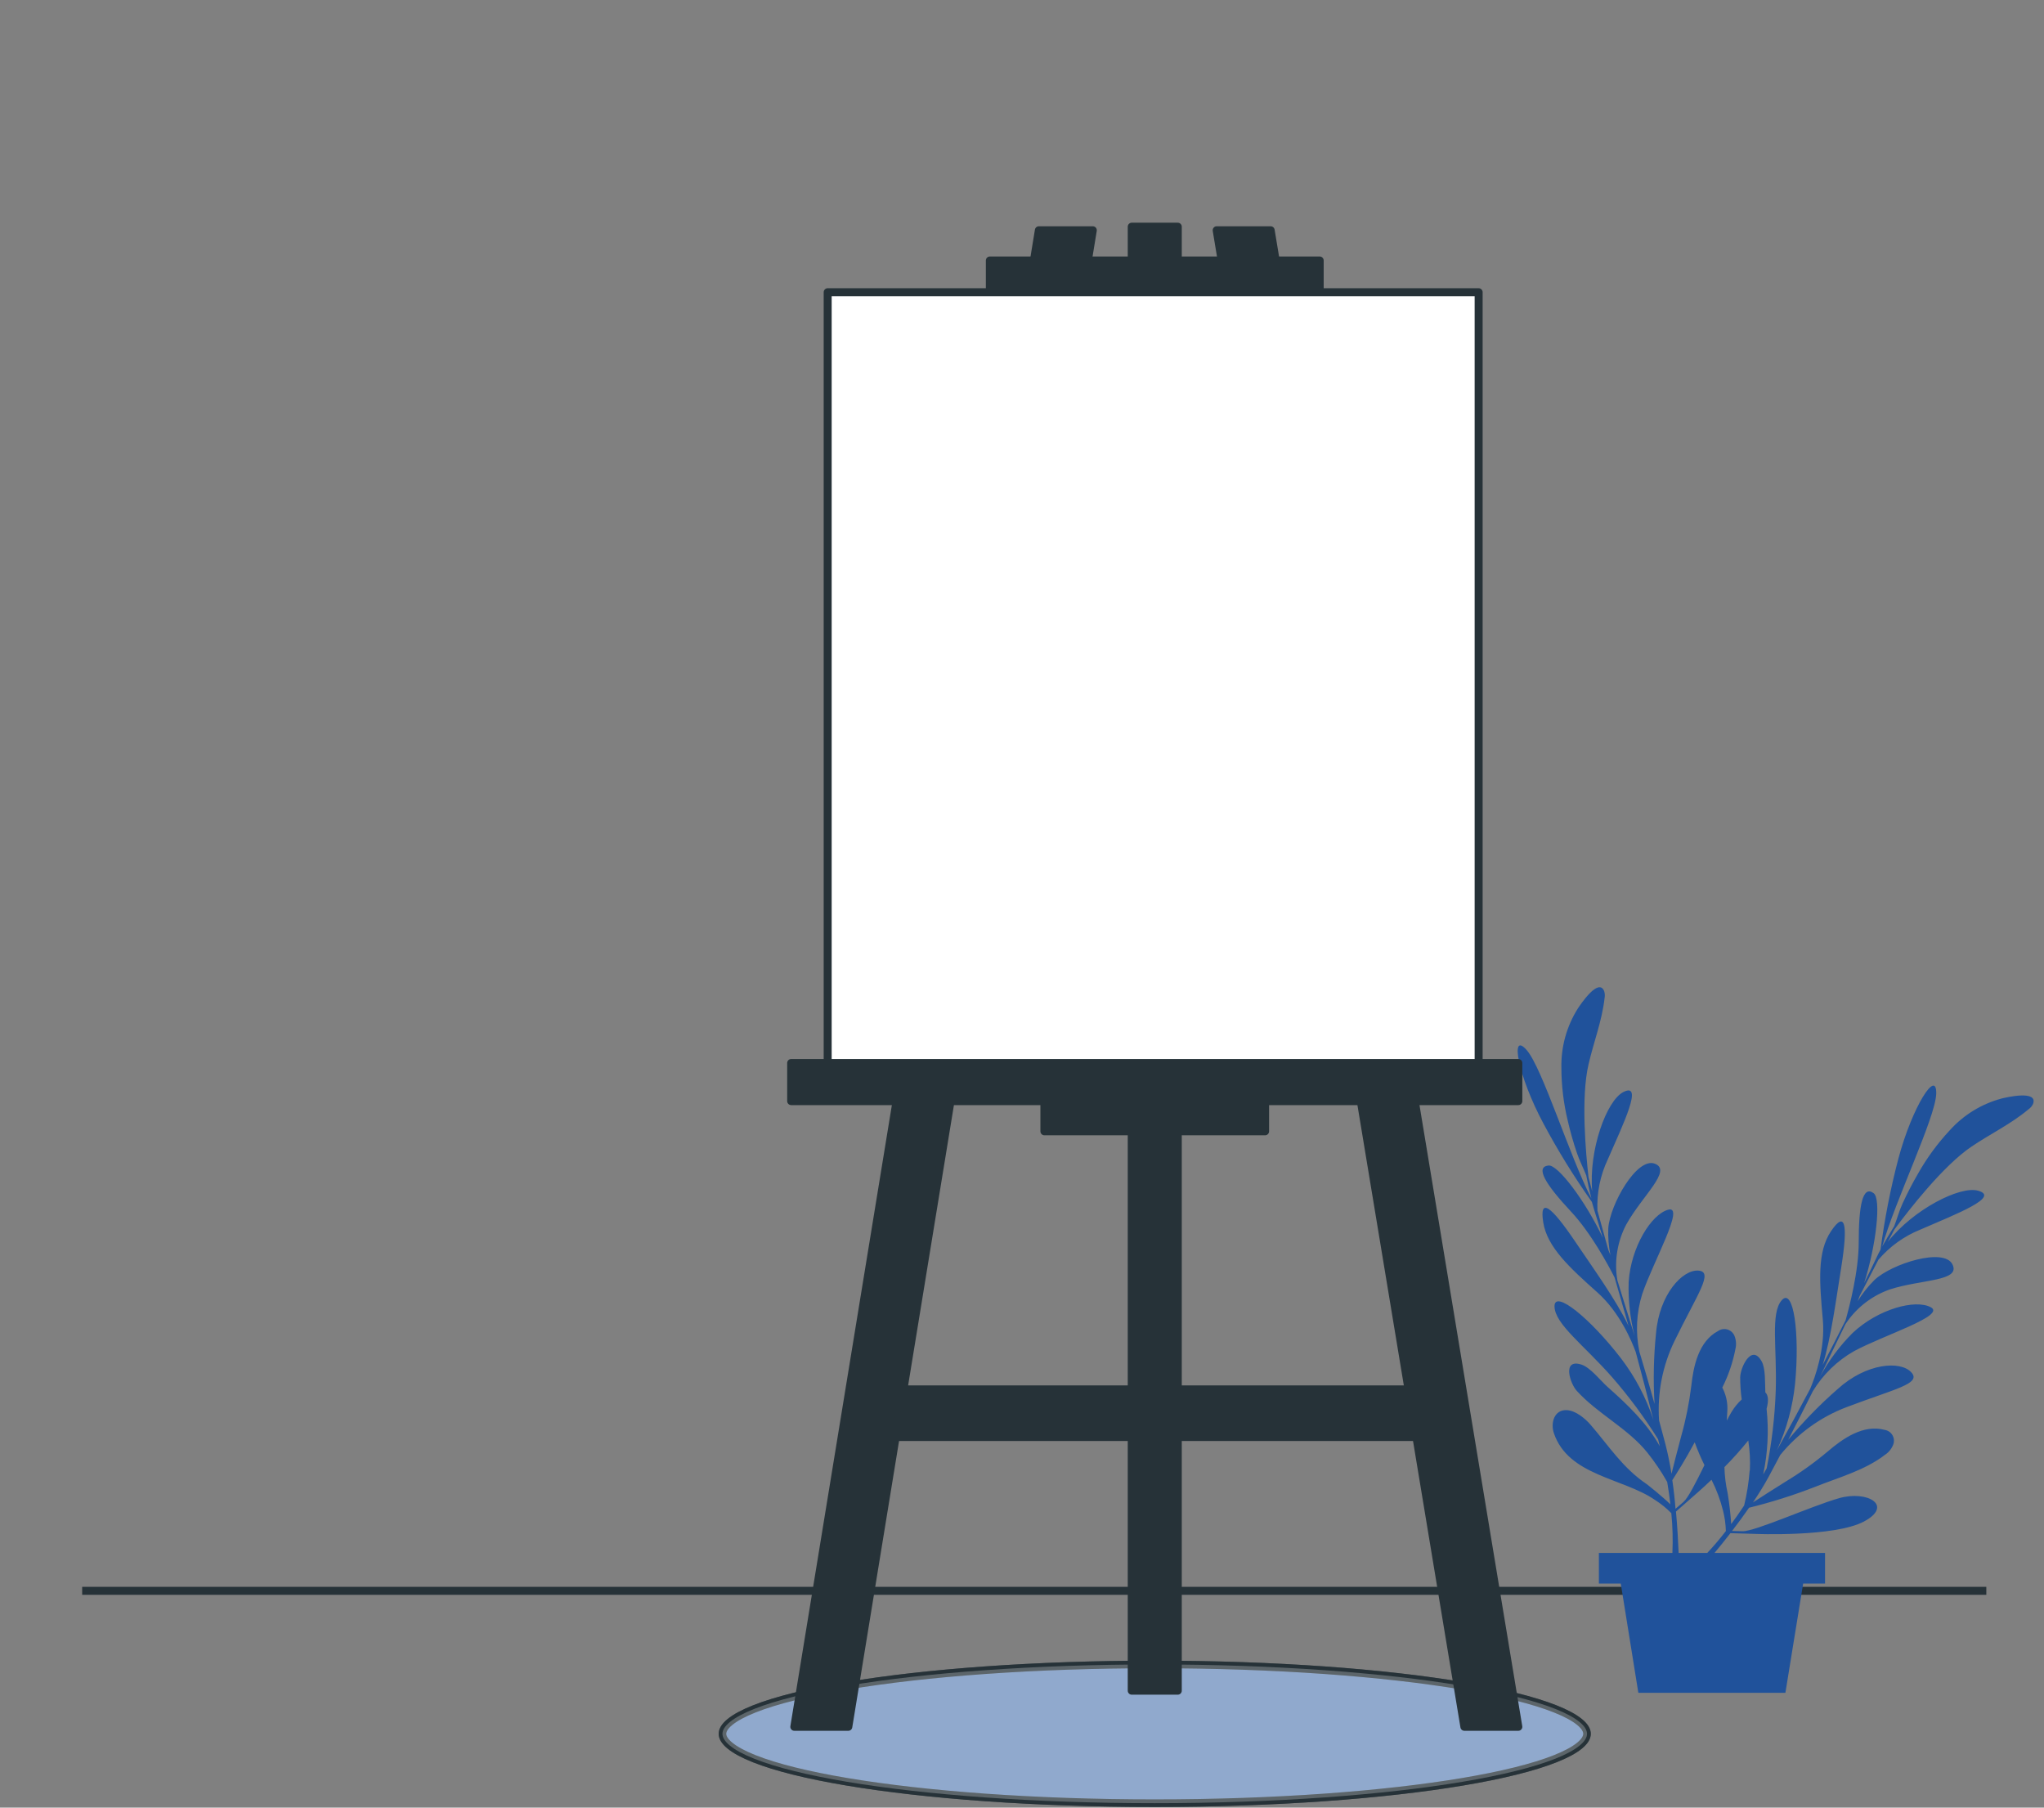 <svg width="190" height="168" viewBox="0 0 190 168" fill="none" xmlns="http://www.w3.org/2000/svg">
<rect x="0" y="0" width="190" height="168" fill="#808080" stroke="none"/>
<path d="M7.638 147.852H184.638" stroke="#263238" stroke-width="0.742" stroke-miterlimit="10"/>
<path d="M186.063 102.095C184.198 102.594 182.518 103.625 181.23 105.062C180.103 106.27 179.123 107.607 178.31 109.045C177.779 109.952 177.295 110.893 176.854 111.848C176.565 112.47 176.349 113.251 176.077 113.96C175.684 114.595 175.295 115.255 174.963 115.847C176.142 111.632 179.912 103.87 179.981 101.663C180.051 99.262 177.753 102.847 176.457 107.71C175.731 110.48 175.18 113.293 174.807 116.132C174.673 116.378 174.552 116.62 174.449 116.845C174.215 117.337 173.814 118.175 173.278 119.264C174.418 115.683 174.876 111.429 174.168 110.897C173.149 110.137 172.777 112.007 172.777 115.454C172.777 118.167 171.913 121.432 171.559 122.702C170.916 123.997 170.194 125.384 169.426 126.861C170.233 124.269 170.7 120.564 171.153 117.791C171.797 113.739 171.52 112.478 170.207 114.422C168.894 116.365 169.128 119.173 169.439 122.628C169.689 125.371 168.691 128.07 168.268 129.072C167.279 130.947 166.23 132.886 165.171 134.791C166.069 132.837 166.64 130.749 166.86 128.61C167.314 123.924 166.709 119.626 165.629 120.836C164.549 122.045 165.197 125.315 165.063 129.279C164.977 131.694 164.696 134.097 164.221 136.466L163.897 137.037C164.324 135.032 164.431 132.972 164.213 130.934C164.428 130.148 164.355 129.638 164.096 129.409C164.057 128.545 164.13 127.202 163.755 126.524C162.809 124.835 161.768 127.116 161.759 128.01C161.759 128.697 161.807 129.384 161.902 130.066C161.531 130.407 161.211 130.8 160.952 131.232C160.809 131.469 160.658 131.741 160.52 132.031C160.52 131.75 160.55 131.465 160.563 131.167C160.614 130.402 160.452 129.639 160.096 128.96C160.669 127.823 161.08 126.612 161.319 125.362C161.418 124.945 161.38 124.507 161.211 124.114C161.148 123.978 161.056 123.858 160.942 123.762C160.828 123.666 160.694 123.596 160.55 123.557C160.406 123.518 160.255 123.512 160.108 123.538C159.961 123.564 159.821 123.622 159.699 123.708C157.898 124.662 157.414 126.956 157.216 128.796C157.022 130.376 156.709 131.94 156.278 133.473C155.907 134.86 155.587 136.117 155.376 136.972C155.22 136.009 155.03 135.071 154.806 134.208C154.607 133.447 154.408 132.722 154.218 132.013C154.045 129.459 154.545 126.903 155.669 124.602C157.799 120.231 159.336 118.184 157.863 118.089C156.391 117.994 154.244 120.296 153.937 123.902C153.713 126.089 153.666 128.29 153.799 130.485C153.333 128.804 152.871 127.224 152.387 125.617C152.019 123.838 152.112 121.995 152.655 120.261C153.661 117.29 156.663 112.012 155.082 112.426C153.501 112.841 151.605 115.903 151.393 119.143C151.338 120.839 151.526 122.535 151.951 124.179C151.605 123.047 151.242 121.881 150.854 120.65C150.685 120.123 150.512 119.562 150.34 118.987C150.34 118.892 150.314 118.793 150.296 118.693C150.076 117.019 150.378 115.318 151.16 113.822C152.668 111.105 155.479 108.773 153.816 108.151C152.154 107.529 149.653 111.947 149.497 114.158C149.466 114.999 149.534 115.839 149.7 116.663C149.636 116.495 149.567 116.322 149.497 116.149C149.139 114.884 148.793 113.631 148.491 112.521C148.417 110.884 148.745 109.253 149.446 107.77C150.923 104.393 152.797 100.519 150.884 101.503C149.342 102.303 147.67 106.863 148.003 110.716C147.869 110.215 147.757 109.779 147.662 109.42C147.411 107.213 146.936 102.017 147.662 98.921C148.137 96.852 148.91 94.9 149.152 92.775C149.195 92.558 149.183 92.334 149.117 92.122C148.603 90.827 146.932 93.332 146.66 93.742C145.63 95.382 145.101 97.287 145.139 99.223C145.141 100.874 145.337 102.52 145.723 104.125C145.956 105.153 146.245 106.168 146.586 107.17C146.798 107.822 147.174 108.539 147.45 109.243C147.593 109.973 147.757 110.716 147.925 111.381C145.908 107.494 143.369 99.249 141.909 97.59C140.324 95.785 141.092 99.979 143.468 104.419C144.814 106.942 146.318 109.377 147.973 111.709C148.046 111.986 148.124 112.241 148.197 112.478C148.366 112.997 148.629 113.882 148.992 115.044C147.385 111.645 144.816 108.224 143.939 108.323C142.673 108.462 143.675 110.081 146.029 112.599C147.882 114.582 149.484 117.553 150.085 118.732C150.482 120.101 150.918 121.622 151.381 123.228C150.21 120.793 148.016 117.756 146.44 115.42C144.146 112.016 143.084 111.282 143.451 113.601C143.818 115.921 145.917 117.825 148.504 120.136C150.556 121.972 151.67 124.624 152.046 125.647C152.599 127.69 153.16 129.824 153.683 131.94C153.009 129.897 152.001 127.981 150.698 126.269C147.83 122.533 144.457 119.79 144.5 121.432C144.543 123.073 147.23 125.008 149.847 127.988C151.427 129.799 152.859 131.733 154.132 133.771C154.179 133.987 154.231 134.203 154.283 134.411C153.087 132.251 151.26 130.523 149.428 128.899C148.789 128.329 147.826 127.09 147.005 126.826C145.161 126.235 145.956 128.61 146.573 129.271C148.543 131.43 151.324 132.752 153.134 135.011C153.818 135.868 154.434 136.778 154.974 137.732C155.101 138.475 155.2 139.17 155.272 139.818C154.577 139.123 153.173 138.008 153.074 137.939C150.845 136.441 149.558 134.389 147.848 132.415C147.334 131.819 146.457 131.094 145.632 131.059C144.483 131.003 144.116 132.234 144.44 133.197C145.787 137.175 150.862 137.348 153.855 139.416C154.401 139.764 154.905 140.173 155.358 140.634C155.48 141.861 155.513 143.095 155.458 144.327H148.625V147.178H150.659L152.292 157.328H165.962L167.612 147.178H169.646V144.327H159.375C159.846 143.761 160.347 143.144 160.852 142.492L163.012 142.556C163.012 142.556 170.518 142.885 173.278 141.403C176.038 139.922 173.576 138.488 170.942 139.244C168.307 139.999 163.12 142.349 161.975 142.314L161.003 142.289C161.539 141.593 162.075 140.863 162.584 140.129C164.664 139.618 166.709 138.971 168.704 138.194C170.864 137.33 173.369 136.648 175.226 135.205C175.584 134.97 175.856 134.624 175.999 134.221C176.046 134.079 176.062 133.928 176.044 133.78C176.027 133.632 175.977 133.489 175.898 133.362C175.819 133.235 175.714 133.127 175.589 133.046C175.464 132.964 175.322 132.911 175.174 132.89C173.205 132.359 171.287 133.707 169.883 134.912C168.662 135.938 167.362 136.868 165.996 137.693C164.778 138.453 163.69 139.153 162.947 139.637C163.491 138.825 163.997 138.013 164.42 137.227C164.791 136.536 165.145 135.87 165.487 135.223C167.105 133.238 169.215 131.711 171.607 130.795C176.15 129.068 178.668 128.606 177.653 127.53C176.639 126.455 173.499 126.666 170.816 129.102C169.16 130.548 167.623 132.125 166.221 133.819C167.024 132.273 167.767 130.795 168.514 129.297C169.456 127.744 170.781 126.459 172.363 125.565C175.123 124.079 180.919 122.27 179.48 121.497C178.042 120.723 174.57 121.661 172.207 123.889C171.009 125.089 169.99 126.457 169.184 127.949C169.702 126.882 170.233 125.79 170.79 124.619C171.028 124.118 171.283 123.596 171.551 123.056L171.719 122.81C172.699 121.434 174.081 120.396 175.675 119.838C178.63 118.883 182.279 119.099 181.489 117.51C180.698 115.921 175.852 117.445 174.241 118.961C173.645 119.555 173.121 120.216 172.678 120.931C172.747 120.762 172.816 120.59 172.881 120.412C173.481 119.246 174.082 118.097 174.609 117.078C175.673 115.833 177.025 114.867 178.548 114.262C181.929 112.798 185.946 111.239 183.873 110.664C182.201 110.189 177.869 112.392 175.481 115.415C175.727 114.957 175.939 114.551 176.112 114.245C177.433 112.457 180.634 108.336 183.268 106.561C185.026 105.373 186.922 104.471 188.551 103.106C188.736 102.978 188.885 102.804 188.982 102.601C189.466 101.296 186.542 101.979 186.063 102.095ZM155.449 137.568C155.881 136.894 156.671 135.65 157.531 134.048C157.793 134.771 158.096 135.479 158.438 136.168C157.639 137.801 156.913 139.218 156.494 139.585L155.747 140.228C155.682 139.356 155.579 138.453 155.449 137.568ZM160.429 142.297C159.803 143.105 159.228 143.77 158.701 144.327H156.037C155.993 143.243 155.92 141.908 155.79 140.483L157.414 139.054C157.414 139.054 158.127 138.445 159.094 137.529C159.554 138.438 159.912 139.396 160.161 140.384C160.32 141.01 160.41 141.652 160.429 142.297ZM162.64 136.682C162.555 137.774 162.383 138.857 162.126 139.922C161.712 140.552 161.31 141.128 160.921 141.649C160.861 140.687 160.751 139.728 160.593 138.777C160.415 137.981 160.315 137.17 160.295 136.354C161.076 135.568 161.816 134.742 162.511 133.879C162.654 134.803 162.703 135.74 162.658 136.674L162.64 136.682Z" fill="#20529B"/>
<path d="M147.522 161.141C147.522 161.458 147.331 161.826 146.827 162.239C146.328 162.649 145.569 163.06 144.559 163.46C142.542 164.26 139.602 164.988 135.943 165.601C128.633 166.828 118.519 167.588 107.339 167.588C96.159 167.588 86.046 166.828 78.735 165.601C75.077 164.988 72.137 164.26 70.12 163.46C69.109 163.06 68.351 162.649 67.851 162.239C67.347 161.826 67.156 161.458 67.156 161.141C67.156 160.824 67.347 160.456 67.851 160.043C68.351 159.633 69.109 159.222 70.12 158.822C72.137 158.022 75.077 157.294 78.735 156.681C86.046 155.454 96.159 154.694 107.339 154.694C118.519 154.694 128.633 155.454 135.943 156.681C139.602 157.294 142.542 158.022 144.559 158.822C145.569 159.222 146.328 159.633 146.827 160.043C147.331 160.456 147.522 160.824 147.522 161.141Z" fill="#20529B" stroke="#263238" stroke-width="0.703"/>
<path opacity="0.5" d="M147.522 161.141C147.522 161.458 147.331 161.826 146.827 162.239C146.328 162.649 145.569 163.06 144.559 163.46C142.542 164.26 139.602 164.988 135.943 165.601C128.633 166.828 118.519 167.588 107.339 167.588C96.159 167.588 86.046 166.828 78.735 165.601C75.077 164.988 72.137 164.26 70.12 163.46C69.109 163.06 68.351 162.649 67.851 162.239C67.347 161.826 67.156 161.458 67.156 161.141C67.156 160.824 67.347 160.456 67.851 160.043C68.351 159.633 69.109 159.222 70.12 158.822C72.137 158.022 75.077 157.294 78.735 156.681C86.046 155.454 96.159 154.694 107.339 154.694C118.519 154.694 128.633 155.454 135.943 156.681C139.602 157.294 142.542 158.022 144.559 158.822C145.569 159.222 146.328 159.633 146.827 160.043C147.331 160.456 147.522 160.824 147.522 161.141Z" fill="white" stroke="#263238" stroke-width="0.703"/>
<path d="M109.481 21.069H105.201V157.133H109.481V21.069Z" fill="#263238" stroke="#263238" stroke-width="0.742" stroke-linecap="round" stroke-linejoin="round"/>
<path d="M132.062 133.555H82.617L83.208 129.128H131.176L132.062 133.555Z" fill="#263238" stroke="#263238" stroke-width="0.742" stroke-linecap="round" stroke-linejoin="round"/>
<path d="M136.121 160.489H141.136L118.115 21.401H113.096L136.121 160.489Z" fill="#263238" stroke="#263238" stroke-width="0.742" stroke-linecap="round" stroke-linejoin="round"/>
<path d="M78.855 160.489H73.836L96.567 21.401H101.582L78.855 160.489Z" fill="#263238" stroke="#263238" stroke-width="0.742" stroke-linecap="round" stroke-linejoin="round"/>
<path d="M117.597 102.043H97.082V105.144H117.597V102.043Z" fill="#263238" stroke="#263238" stroke-width="0.742" stroke-linecap="round" stroke-linejoin="round"/>
<path d="M122.672 24.209H92.011V27.311H122.672V24.209Z" fill="#263238" stroke="#263238" stroke-width="0.742" stroke-linecap="round" stroke-linejoin="round"/>
<path d="M137.447 27.159H76.937V99.094H137.447V27.159Z" fill="white" stroke="#263238" stroke-width="0.742" stroke-linecap="round" stroke-linejoin="round"/>
<path d="M141.136 98.796H73.543V102.338H141.136V98.796Z" fill="#263238" stroke="#263238" stroke-width="0.742" stroke-linecap="round" stroke-linejoin="round"/>
</svg>
